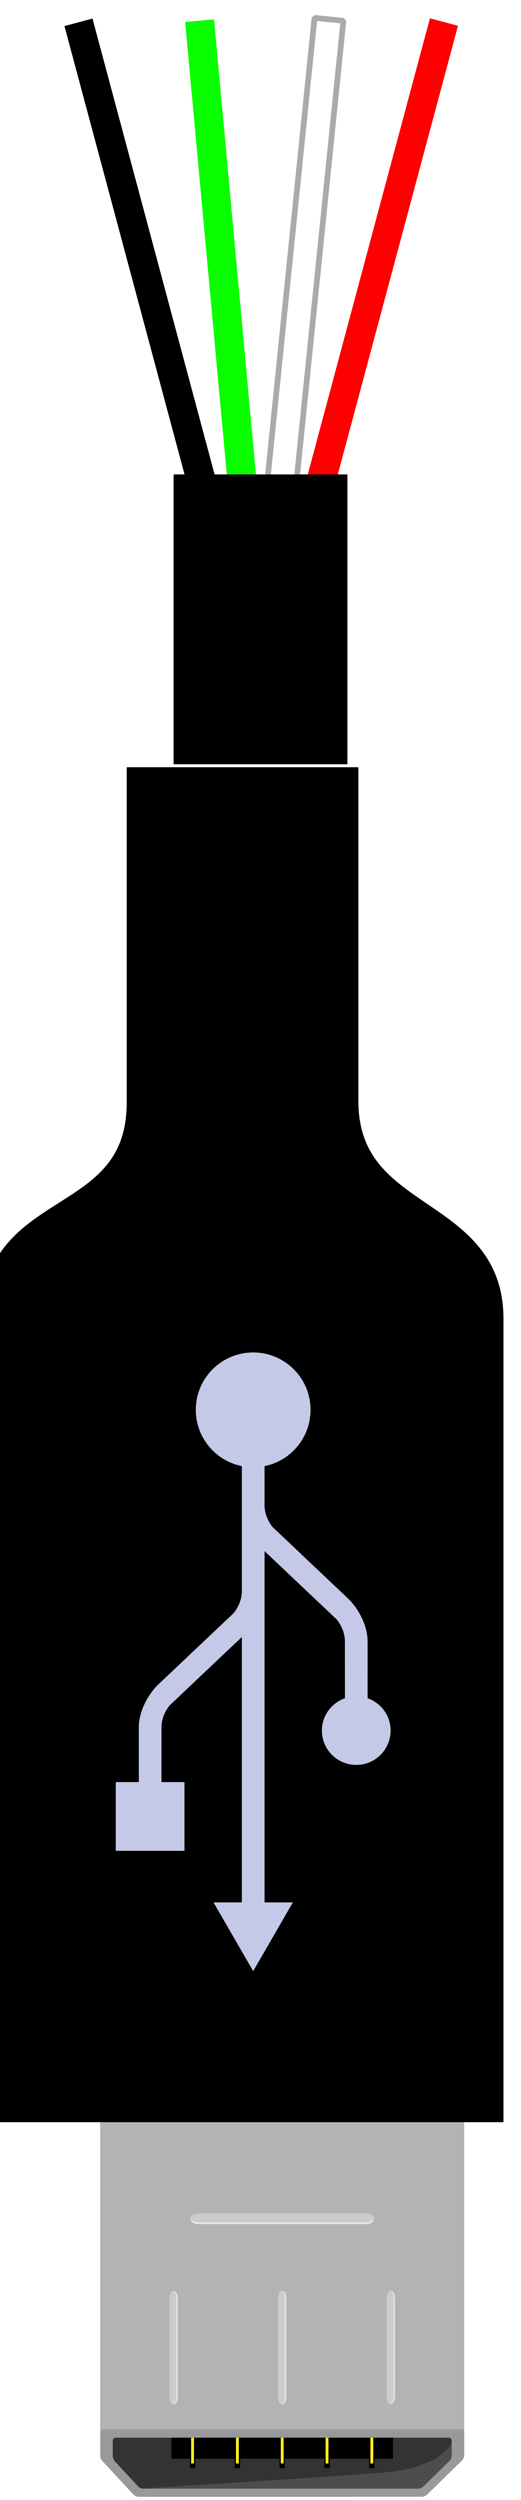 <?xml version="1.0" encoding="UTF-8" standalone="no"?>
<svg
   height="43.816mm"
   viewBox="0 0 9.136 43.816"
   gorn="0"
   width="9.136mm"
   version="1.1"
   id="svg5179"
   sodipodi:docname="MICRO_USB_PLUG_MALE.svg"
   inkscape:version="1.4.2 (f4327f4, 2025-05-13)"
   xmlns:inkscape="http://www.inkscape.org/namespaces/inkscape"
   xmlns:sodipodi="http://sodipodi.sourceforge.net/DTD/sodipodi-0.dtd"
   xmlns="http://www.w3.org/2000/svg"
   xmlns:svg="http://www.w3.org/2000/svg"
   xmlns:rdf="http://www.w3.org/1999/02/22-rdf-syntax-ns#"
   xmlns:cc="http://creativecommons.org/ns#"
   xmlns:dc="http://purl.org/dc/elements/1.1/">
  <sodipodi:namedview
     id="namedview45"
     pagecolor="#ffffff"
     bordercolor="#e5d1d1"
     borderopacity="0.247"
     inkscape:showpageshadow="2"
     inkscape:pageopacity="0.0"
     inkscape:pagecheckerboard="0"
     inkscape:deskcolor="#d1d1d1"
     inkscape:document-units="mm"
     showguides="true"
     inkscape:zoom="9.3596301"
     inkscape:cx="-12.607336"
     inkscape:cy="16.720746"
     inkscape:window-width="1920"
     inkscape:window-height="1009"
     inkscape:window-x="-8"
     inkscape:window-y="-8"
     inkscape:window-maximized="1"
     inkscape:current-layer="g48">
    <sodipodi:guide
       position="-0.89,0.485"
       orientation="0,-1"
       id="guide45"
       inkscape:locked="false" />
  </sodipodi:namedview>
  <desc
     id="desc1">
    <referenceFile>fjp-connectors_micro-b_breadboard.svg</referenceFile>
  </desc>
  <defs
     id="defs5173">
    <filter
       style="color-interpolation-filters:sRGB"
       id="filter5055"
       x="-0.015"
       y="-0.033"
       width="1.037"
       height="1.088">
      <feFlood
         result="flood"
         flood-color="rgb(76,76,76)"
         flood-opacity="0.498"
         id="feFlood5045" />
      <feComposite
         operator="in"
         result="composite1"
         in2="SourceGraphic"
         id="feComposite5047" />
      <feGaussianBlur
         result="blur"
         id="feGaussianBlur5049"
         stdDeviation="0.25" />
      <feOffset
         result="offset"
         dy="0.4"
         dx="0.3"
         preserveAlpha="false"
         id="feOffset5051" />
      <feComposite
         operator="over"
         result="composite2"
         in="SourceGraphic"
         in2="offset"
         id="feComposite5053" />
    </filter>
  </defs>
  <g
     transform="translate(-74.86,-64.507)"
     id="g45">
    <g
       id="g49"
       transform="translate(74.86,72.822)"
       inkscape:label="connection">
      <circle
         style="fill:none;fill-opacity:1;stroke:none;stroke-width:0.291;stroke-linejoin:bevel;stroke-dasharray:none"
         id="path48"
         cx="1.359"
         cy="-7.915"
         r="0.4" />
      <circle
         style="fill:none;fill-opacity:1;stroke:none;stroke-width:0.291;stroke-linejoin:bevel;stroke-dasharray:none"
         id="circle49"
         cx="3.501"
         cy="-7.915"
         r="0.4" />
      <circle
         style="fill:none;fill-opacity:1;stroke:none;stroke-width:0.291;stroke-linejoin:bevel;stroke-dasharray:none"
         id="circle50"
         cx="5.755"
         cy="-7.915"
         r="0.4" />
      <circle
         style="fill:none;fill-opacity:1;stroke:none;stroke-width:0.291;stroke-linejoin:bevel;stroke-dasharray:none"
         id="circle51"
         cx="7.783"
         cy="-7.915"
         r="0.4" />
    </g>
    <g
       id="g48">
      <rect
         style="fill:#000000;fill-opacity:1;stroke:none;stroke-width:0.275;stroke-linejoin:bevel;stroke-dasharray:none"
         id="rect45"
         width="0.509"
         height="9.47"
         x="56.587"
         y="82.418"
         transform="rotate(-15)" />
      <rect
         style="fill:#09ff00;fill-opacity:1;stroke:none;stroke-width:0.269;stroke-linejoin:bevel;stroke-dasharray:none"
         id="rect46"
         width="0.509"
         height="9.06"
         x="71.822"
         y="71.786"
         transform="rotate(-5.265)" />
      <rect
         style="fill:#ffffff;fill-opacity:1;stroke:#aaaaaa;stroke-width:0.1;stroke-linejoin:bevel;stroke-dasharray:none;stroke-opacity:1;paint-order:fill markers stroke"
         id="rect47"
         width="0.509"
         height="8.947"
         x="86.534"
         y="56.335"
         transform="rotate(5.82)" />
      <rect
         style="fill:#ff0000;fill-opacity:1;stroke:none;stroke-width:0.27;stroke-linejoin:bevel;stroke-dasharray:none"
         id="rect48"
         width="0.509"
         height="9.145"
         x="96.37"
         y="41.292"
         transform="rotate(15)" />
    </g>
    <g
       id="g44"
       transform="rotate(90,79.428,90.572)">
      <g
         id="g43">
        <g
           style="opacity:1"
           gorn="0.3.0.0.0"
           id="layer1">
          <g
             transform="matrix(0,0.025,-0.025,0,93.686,66.403)"
             id="g33">
            <g
               id="g32">
              <g
                 id="g31">
                <g
                   gorn="0.3.0.0.0.0.0.0.0"
                   id="breadboard-7">
                  <g
                     transform="translate(352.618,-582.617)"
                     id="g30">
                    <g
                       id="g29">
                      <g
                         id="g28">
                        <g
                           gorn="0.3.0.0.0.0.0.0.0.0.0.0.0"
                           id="icon">
                          <g
                             transform="translate(100,199.167)"
                             id="g27">
                            <g
                               id="g26">
                              <g
                                 id="g25">
                                <g
                                   gorn="0.3.0.0.0.0.0.0.0.0.0.0.0.0.0.0.0"
                                   id="g4159">
                                <g
                                   gorn="0.3.0.0.0.0.0.0.0.0.0.0.0.0.0.0.0.0"
                                   id="g4157">
                                <rect
                                   x="371.242"
                                   height="347.472"
                                   gorn="0.3.0.0.0.0.0.0.0.0.0.0.0.0.0.0.0.0.0"
                                   fill="#b3b3b3"
                                   width="255.347"
                                   y="290.635"
                                   id="rect4017" />
                                <g
                                   transform="translate(348.908,245.954)"
                                   id="g3">
                                <g
                                   id="g2">
                                <g
                                   id="g1">
                                <g
                                   gorn="0.3.0.0.0.0.0.0.0.0.0.0.0.0.0.0.0.0.1.0.0.0"
                                   id="g4021">
                                <path
                                   gorn="0.3.0.0.0.0.0.0.0.0.0.0.0.0.0.0.0.0.1.0.0.0.0"
                                   fill="#999999"
                                   d="m 22.333,28.944 c 0,-1.097 0.653,-2.611 1.444,-3.403 L 48.431,1.472 C 49.222,0.681 50.764,0.042 51.847,0.042 L 250.875,0 c 1.083,0 2.611,0.653 3.333,1.458 l 22.083,23.75 c 0.764,0.806 1.361,2.361 1.361,3.472 v 16.611 c 0,1.083 -0.875,2.014 -2,2.014 l -251.306,6e-5 c -1.097,0 -2.014,-0.903 -2.014,-2.014 z"
                                   id="path4019" />
                                </g>
                                </g>
                                </g>
                                </g>
                                <g
                                   transform="translate(348.908,245.954)"
                                   id="g6">
                                <g
                                   id="g5">
                                <g
                                   id="g4">
                                <g
                                   gorn="0.3.0.0.0.0.0.0.0.0.0.0.0.0.0.0.0.0.2.0.0.0"
                                   id="g4025">
                                <path
                                   gorn="0.3.0.0.0.0.0.0.0.0.0.0.0.0.0.0.0.0.2.0.0.0.0"
                                   fill="#333333"
                                   d="m 31.125,28.722 c 0,-1.097 0.625,-2.625 1.431,-3.403 L 51.139,7.139 C 51.931,6.375 53.472,5.736 54.569,5.736 h 193.028 c 1.111,0 2.611,0.653 3.361,1.458 l 16.514,17.764 c 0.764,0.833 1.389,2.361 1.389,3.472 v 10.972 c 0,1.097 -0.889,2.028 -2.028,2.028 L 33.125,41.431 c -1.097,0 -2,-0.903 -2,-2.028 z"
                                   id="path4023" />
                                </g>
                                </g>
                                </g>
                                </g>
                                <g
                                   transform="translate(348.908,245.954)"
                                   id="g9">
                                <g
                                   id="g8">
                                <g
                                   id="g7">
                                <g
                                   gorn="0.3.0.0.0.0.0.0.0.0.0.0.0.0.0.0.0.0.3.0.0.0"
                                   id="g4029">
                                <path
                                   gorn="0.3.0.0.0.0.0.0.0.0.0.0.0.0.0.0.0.0.3.0.0.0.0"
                                   fill="#4d4d4d"
                                   d="m 31.125,28.722 c 0,-1.097 0.625,-2.625 1.431,-3.403 L 51.139,7.139 C 51.931,6.375 53.472,5.736 54.569,5.736 h 193.028 c 1.111,0 1.111,0.056 0,0.125 0,0 -123.778,7.625 -166.472,10.958 C 38.431,20.167 31.875,36.764 31.875,36.764 c -0.403,1.014 -0.75,0.944 -0.75,-0.153 z"
                                   id="path4027" />
                                </g>
                                </g>
                                </g>
                                </g>
                                <rect
                                   x="421.214"
                                   height="14.75"
                                   gorn="0.3.0.0.0.0.0.0.0.0.0.0.0.0.0.0.0.0.4"
                                   width="155.403"
                                   y="272.663"
                                   id="rect4031" />
                                <g
                                   transform="translate(348.908,245.954)"
                                   id="g12">
                                <g
                                   id="g11">
                                <g
                                   id="g10">
                                <g
                                   gorn="0.3.0.0.0.0.0.0.0.0.0.0.0.0.0.0.0.0.5.0.0.0"
                                   id="g4053">
                                <g
                                   gorn="0.3.0.0.0.0.0.0.0.0.0.0.0.0.0.0.0.0.5.0.0.0.0"
                                   id="g4035">
                                <rect
                                   x="210.972"
                                   height="6.667"
                                   gorn="0.3.0.0.0.0.0.0.0.0.0.0.0.0.0.0.0.0.5.0.0.0.0.0"
                                   width="3.764"
                                   y="20.042"
                                   id="rect4033" />
                                </g>
                                <g
                                   gorn="0.3.0.0.0.0.0.0.0.0.0.0.0.0.0.0.0.0.5.0.0.0.1"
                                   id="g4039">
                                <rect
                                   x="179.556"
                                   height="6.667"
                                   gorn="0.3.0.0.0.0.0.0.0.0.0.0.0.0.0.0.0.0.5.0.0.0.1.0"
                                   width="3.764"
                                   y="20.042"
                                   id="rect4037" />
                                </g>
                                <g
                                   gorn="0.3.0.0.0.0.0.0.0.0.0.0.0.0.0.0.0.0.5.0.0.0.2"
                                   id="g4043">
                                <rect
                                   x="148.125"
                                   height="6.667"
                                   gorn="0.3.0.0.0.0.0.0.0.0.0.0.0.0.0.0.0.0.5.0.0.0.2.0"
                                   width="3.764"
                                   y="20.042"
                                   id="rect4041" />
                                </g>
                                <g
                                   gorn="0.3.0.0.0.0.0.0.0.0.0.0.0.0.0.0.0.0.5.0.0.0.3"
                                   id="g4047">
                                <rect
                                   x="116.681"
                                   height="6.667"
                                   gorn="0.3.0.0.0.0.0.0.0.0.0.0.0.0.0.0.0.0.5.0.0.0.3.0"
                                   width="3.764"
                                   y="20.042"
                                   id="rect4045" />
                                </g>
                                <g
                                   gorn="0.3.0.0.0.0.0.0.0.0.0.0.0.0.0.0.0.0.5.0.0.0.4"
                                   id="g4051">
                                <rect
                                   x="85.264"
                                   height="6.667"
                                   gorn="0.3.0.0.0.0.0.0.0.0.0.0.0.0.0.0.0.0.5.0.0.0.4.0"
                                   width="3.764"
                                   y="20.042"
                                   id="rect4049" />
                                </g>
                                </g>
                                </g>
                                </g>
                                </g>
                                <g
                                   transform="translate(348.908,245.954)"
                                   id="g15">
                                <g
                                   id="g14">
                                <g
                                   id="g13">
                                <g
                                   gorn="0.3.0.0.0.0.0.0.0.0.0.0.0.0.0.0.0.0.6.0.0.0"
                                   id="g4075">
                                <g
                                   gorn="0.3.0.0.0.0.0.0.0.0.0.0.0.0.0.0.0.0.6.0.0.0.0"
                                   id="g4057">
                                <rect
                                   x="211.875"
                                   height="18.083"
                                   gorn="0.3.0.0.0.0.0.0.0.0.0.0.0.0.0.0.0.0.6.0.0.0.0.0"
                                   fill="#fcee21"
                                   width="2.014"
                                   y="23.361"
                                   id="rect4055" />
                                </g>
                                <g
                                   gorn="0.3.0.0.0.0.0.0.0.0.0.0.0.0.0.0.0.0.6.0.0.0.1"
                                   id="g4061">
                                <rect
                                   x="180.431"
                                   height="18.083"
                                   gorn="0.3.0.0.0.0.0.0.0.0.0.0.0.0.0.0.0.0.6.0.0.0.1.0"
                                   fill="#fcee21"
                                   width="2.014"
                                   y="23.361"
                                   id="rect4059" />
                                </g>
                                <g
                                   gorn="0.3.0.0.0.0.0.0.0.0.0.0.0.0.0.0.0.0.6.0.0.0.2"
                                   id="g4065">
                                <rect
                                   x="149.014"
                                   height="18.083"
                                   gorn="0.3.0.0.0.0.0.0.0.0.0.0.0.0.0.0.0.0.6.0.0.0.2.0"
                                   fill="#fcee21"
                                   width="1.986"
                                   y="23.361"
                                   id="rect4063" />
                                </g>
                                <g
                                   gorn="0.3.0.0.0.0.0.0.0.0.0.0.0.0.0.0.0.0.6.0.0.0.3"
                                   id="g4069">
                                <rect
                                   x="117.569"
                                   height="18.083"
                                   gorn="0.3.0.0.0.0.0.0.0.0.0.0.0.0.0.0.0.0.6.0.0.0.3.0"
                                   fill="#fcee21"
                                   width="2"
                                   y="23.361"
                                   id="rect4067" />
                                </g>
                                <g
                                   gorn="0.3.0.0.0.0.0.0.0.0.0.0.0.0.0.0.0.0.6.0.0.0.4"
                                   id="g4073">
                                <rect
                                   x="86.139"
                                   height="18.083"
                                   gorn="0.3.0.0.0.0.0.0.0.0.0.0.0.0.0.0.0.0.6.0.0.0.4.0"
                                   fill="#fcee21"
                                   width="2.014"
                                   y="23.361"
                                   id="rect4071" />
                                </g>
                                </g>
                                </g>
                                </g>
                                </g>
                                <g
                                   transform="translate(348.908,245.954)"
                                   id="g18">
                                <g
                                   id="g17">
                                <g
                                   id="g16">
                                <g
                                   gorn="0.3.0.0.0.0.0.0.0.0.0.0.0.0.0.0.0.0.7.0.0.0"
                                   id="g4109">
                                <g
                                   gorn="0.3.0.0.0.0.0.0.0.0.0.0.0.0.0.0.0.0.7.0.0.0.0"
                                   id="g4107">
                                <g
                                   gorn="0.3.0.0.0.0.0.0.0.0.0.0.0.0.0.0.0.0.7.0.0.0.0.0"
                                   id="g4085">
                                <g
                                   gorn="0.3.0.0.0.0.0.0.0.0.0.0.0.0.0.0.0.0.7.0.0.0.0.0.0"
                                   id="g4079">
                                <path
                                   gorn="0.3.0.0.0.0.0.0.0.0.0.0.0.0.0.0.0.0.7.0.0.0.0.0.0.0"
                                   fill="#e6e6e6"
                                   d="m 76.722,139.306 c 0,2.75 -1.319,4.986 -2.903,4.986 -1.569,0 -2.875,-2.236 -2.875,-4.986 l -2e-5,-69.431 c 0,-2.75 1.306,-5 2.875,-5 1.583,0 2.903,2.25 2.903,5 z"
                                   id="path4077" />
                                </g>
                                <g
                                   gorn="0.3.0.0.0.0.0.0.0.0.0.0.0.0.0.0.0.0.7.0.0.0.0.0.1"
                                   id="g4083">
                                <path
                                   gorn="0.3.0.0.0.0.0.0.0.0.0.0.0.0.0.0.0.0.7.0.0.0.0.0.1.0"
                                   fill="#cccccc"
                                   d="m 76.722,139.306 c 0,2.75 -1.083,4.986 -2.403,4.986 -1.319,0 -2.375,-2.236 -2.375,-4.986 V 69.875 c 0,-2.75 1.069,-5 2.389,-5 1.319,0 2.403,2.25 2.403,5 l 3e-5,69.431 z"
                                   id="path4081" />
                                </g>
                                </g>
                                <g
                                   gorn="0.3.0.0.0.0.0.0.0.0.0.0.0.0.0.0.0.0.7.0.0.0.0.1"
                                   id="g4095">
                                <g
                                   gorn="0.3.0.0.0.0.0.0.0.0.0.0.0.0.0.0.0.0.7.0.0.0.0.1.0"
                                   id="g4089">
                                <path
                                   gorn="0.3.0.0.0.0.0.0.0.0.0.0.0.0.0.0.0.0.7.0.0.0.0.1.0.0"
                                   fill="#e6e6e6"
                                   d="m 152.889,139.306 c 0,2.75 -1.319,4.986 -2.889,4.986 -1.583,0 -2.889,-2.236 -2.889,-4.986 L 147.111,69.875 c 0,-2.75 1.306,-5 2.889,-5 1.569,0 2.889,2.25 2.889,5 z"
                                   id="path4087" />
                                </g>
                                <g
                                   gorn="0.3.0.0.0.0.0.0.0.0.0.0.0.0.0.0.0.0.7.0.0.0.0.1.1"
                                   id="g4093">
                                <path
                                   gorn="0.3.0.0.0.0.0.0.0.0.0.0.0.0.0.0.0.0.7.0.0.0.0.1.1.0"
                                   fill="#cccccc"
                                   d="m 152.889,139.306 c 0,2.75 -1.069,4.986 -2.389,4.986 -1.319,0 -2.403,-2.236 -2.403,-4.986 L 148.097,69.875 c 0,-2.75 1.083,-5 2.403,-5 1.319,0 2.389,2.25 2.389,5 z"
                                   id="path4091" />
                                </g>
                                </g>
                                <g
                                   gorn="0.3.0.0.0.0.0.0.0.0.0.0.0.0.0.0.0.0.7.0.0.0.0.2"
                                   id="g4105">
                                <g
                                   gorn="0.3.0.0.0.0.0.0.0.0.0.0.0.0.0.0.0.0.7.0.0.0.0.2.0"
                                   id="g4099">
                                <path
                                   gorn="0.3.0.0.0.0.0.0.0.0.0.0.0.0.0.0.0.0.7.0.0.0.0.2.0.0"
                                   fill="#e6e6e6"
                                   d="m 229.069,139.306 c 0,2.75 -1.306,4.986 -2.903,4.986 -1.569,0 -2.875,-2.236 -2.875,-4.986 l 7.8e-4,-69.431 c 0,-2.75 1.306,-5 2.875,-5 1.597,0 2.903,2.25 2.903,5 z"
                                   id="path4097" />
                                </g>
                                <g
                                   gorn="0.3.0.0.0.0.0.0.0.0.0.0.0.0.0.0.0.0.7.0.0.0.0.2.1"
                                   id="g4103">
                                <path
                                   gorn="0.3.0.0.0.0.0.0.0.0.0.0.0.0.0.0.0.0.7.0.0.0.0.2.1.0"
                                   fill="#cccccc"
                                   d="m 229.069,139.306 c 0,2.75 -1.069,4.986 -2.389,4.986 -1.347,0 -2.389,-2.236 -2.389,-4.986 l 7.8e-4,-69.431 c 0,-2.75 1.042,-5 2.389,-5 1.319,0 2.389,2.25 2.389,5 z"
                                   id="path4101" />
                                </g>
                                </g>
                                </g>
                                </g>
                                </g>
                                </g>
                                </g>
                                <g
                                   transform="translate(348.908,245.954)"
                                   id="g21">
                                <g
                                   id="g20">
                                <g
                                   id="g19">
                                <g
                                   gorn="0.3.0.0.0.0.0.0.0.0.0.0.0.0.0.0.0.0.8.0.0.0"
                                   id="g4113">
                                <path
                                   gorn="0.3.0.0.0.0.0.0.0.0.0.0.0.0.0.0.0.0.8.0.0.0.0"
                                   fill="#e6e6e6"
                                   d="m 214.292,194.875 c 0,2.028 -2.25,3.694 -4.986,3.694 L 90.694,198.569 c -2.736,0 -4.986,-1.653 -4.986,-3.694 0,-2.042 2.25,-3.708 4.986,-3.708 h 118.597 c 2.751,7.7e-4 5.001,1.667 5.001,3.709 z"
                                   id="path4111" />
                                </g>
                                </g>
                                </g>
                                </g>
                                <g
                                   transform="translate(348.908,245.954)"
                                   id="g24">
                                <g
                                   id="g23">
                                <g
                                   id="g22">
                                <g
                                   gorn="0.3.0.0.0.0.0.0.0.0.0.0.0.0.0.0.0.0.9.0.0.0"
                                   id="g4119">
                                <path
                                   gorn="0.3.0.0.0.0.0.0.0.0.0.0.0.0.0.0.0.0.9.0.0.0.0"
                                   fill="#cccccc"
                                   d="m 214.292,195.514 c 0,1.667 -2.25,3.042 -4.986,3.042 L 90.694,198.556 c -2.736,0 -4.986,-1.375 -4.986,-3.042 0,-1.667 2.25,-3.042 4.986,-3.042 h 118.597 c 2.751,0.013 5.001,1.374 5.001,3.041 z"
                                   id="path4117" />
                                </g>
                                </g>
                                </g>
                                </g>
                                </g>
                                </g>
                              </g>
                            </g>
                          </g>
                        </g>
                      </g>
                    </g>
                  </g>
                </g>
              </g>
            </g>
          </g>
          <g
             transform="translate(-0.044,-0.09)"
             id="g42">
            <g
               id="g41">
              <g
                 id="g40">
                <g
                   gorn="0.3.0.0.0.1.0.0.0"
                   id="g6333">
                  <g
                     transform="matrix(0.265,0,0,0.265,36.799,-109.415)"
                     id="g36">
                    <g
                       id="g35">
                      <g
                         id="g34">
                        <g
                           style="fill:#000000;fill-opacity:1"
                           gorn="0.3.0.0.0.1.0.0.0.0.0.0.0"
                           id="g4385">
                          <path
                             style="stroke-miterlimit:4;stroke-dasharray:none"
                             gorn="0.3.0.0.0.1.0.0.0.0.0.0.0.0"
                             fill="#000000"
                             d="m 202.084,739.875 v 32.64 h -52.204 c -7.951,0 -5.794,-9.666 -14.4,-9.6 h -21.12 v -13.44 h 21.12 c 8.231,0 6.922,-9.6 14.4,-9.6 z"
                             stroke="#000000"
                             stroke-width="1.89"
                             stroke-opacity="1"
                             fill-opacity="1"
                             id="rect2644" />
                        </g>
                      </g>
                    </g>
                  </g>
                  <g
                     transform="matrix(0.265,0,0,0.265,61.722,86.094)"
                     id="g39">
                    <g
                       id="g38">
                      <g
                         id="g37">
                        <path
                           style="fill:#c3c9e6;fill-opacity:1;stroke-miterlimit:4;stroke-dasharray:none;filter:url(#filter5055)"
                           gorn="0.3.0.0.0.1.0.0.0.1.0.0.0"
                           fill="#191919"
                           d="m 98.689,17.321 -4.545,-2.625 v 1.873 h -23.233 l 4.524,-4.779 c 0.385,-0.309 0.889,-0.525 1.407,-0.537 2.096,0 3.341,-5.5e-4 3.799,-0.002 0.311,0.885 1.145,1.524 2.137,1.524 1.255,0 2.273,-1.018 2.273,-2.273 0,-1.256 -1.018,-2.274 -2.273,-2.274 -0.992,0 -1.826,0.638 -2.137,1.523 l -3.755,-5.5e-4 c -1.018,0 -2.084,0.558 -2.763,1.213 0.018,-0.019 0.038,-0.04 -10e-4,3.7e-4 -0.014,0.016 -4.8,5.07 -4.8,5.07 -0.384,0.308 -0.888,0.523 -1.405,0.536 h -2.628 c -0.348,-1.736 -1.882,-3.044 -3.721,-3.044 -2.097,0 -3.797,1.7 -3.797,3.796 0,2.097 1.7,3.797 3.797,3.797 1.84,0 3.373,-1.309 3.721,-3.047 h 2.582 c 0.007,0 0.013,3.6e-4 0.02,0 h 5.711 c 0.517,0.013 1.02,0.229 1.403,0.537 0,0 4.784,5.054 4.799,5.07 0.038,0.041 0.019,0.019 3.6e-4,3.7e-4 0.679,0.654 1.745,1.212 2.763,1.212 l 3.618,-5.5e-4 v 1.524 h 4.547 v -4.546 h -4.547 v 1.522 c 0,0 -0.953,-0.002 -3.663,-0.002 -0.518,-0.012 -1.023,-0.228 -1.407,-0.537 l -4.525,-4.78 h 17.552 v 1.876 z"
                           stroke="none"
                           stroke-width="0.091"
                           stroke-opacity="1"
                           fill-opacity="1"
                           id="path1334-6" />
                      </g>
                    </g>
                  </g>
                  <rect
                     x="61.722"
                     style="stroke-miterlimit:4;stroke-dasharray:none"
                     height="3.048"
                     gorn="0.3.0.0.0.1.0.0.0.2"
                     fill="#000000"
                     stroke="none"
                     width="5.08"
                     stroke-width="0.024"
                     y="89.138"
                     stroke-opacity="1"
                     fill-opacity="1"
                     id="rect5098" />
                </g>
              </g>
            </g>
          </g>
        </g>
      </g>
    </g>
  </g>
</svg>
